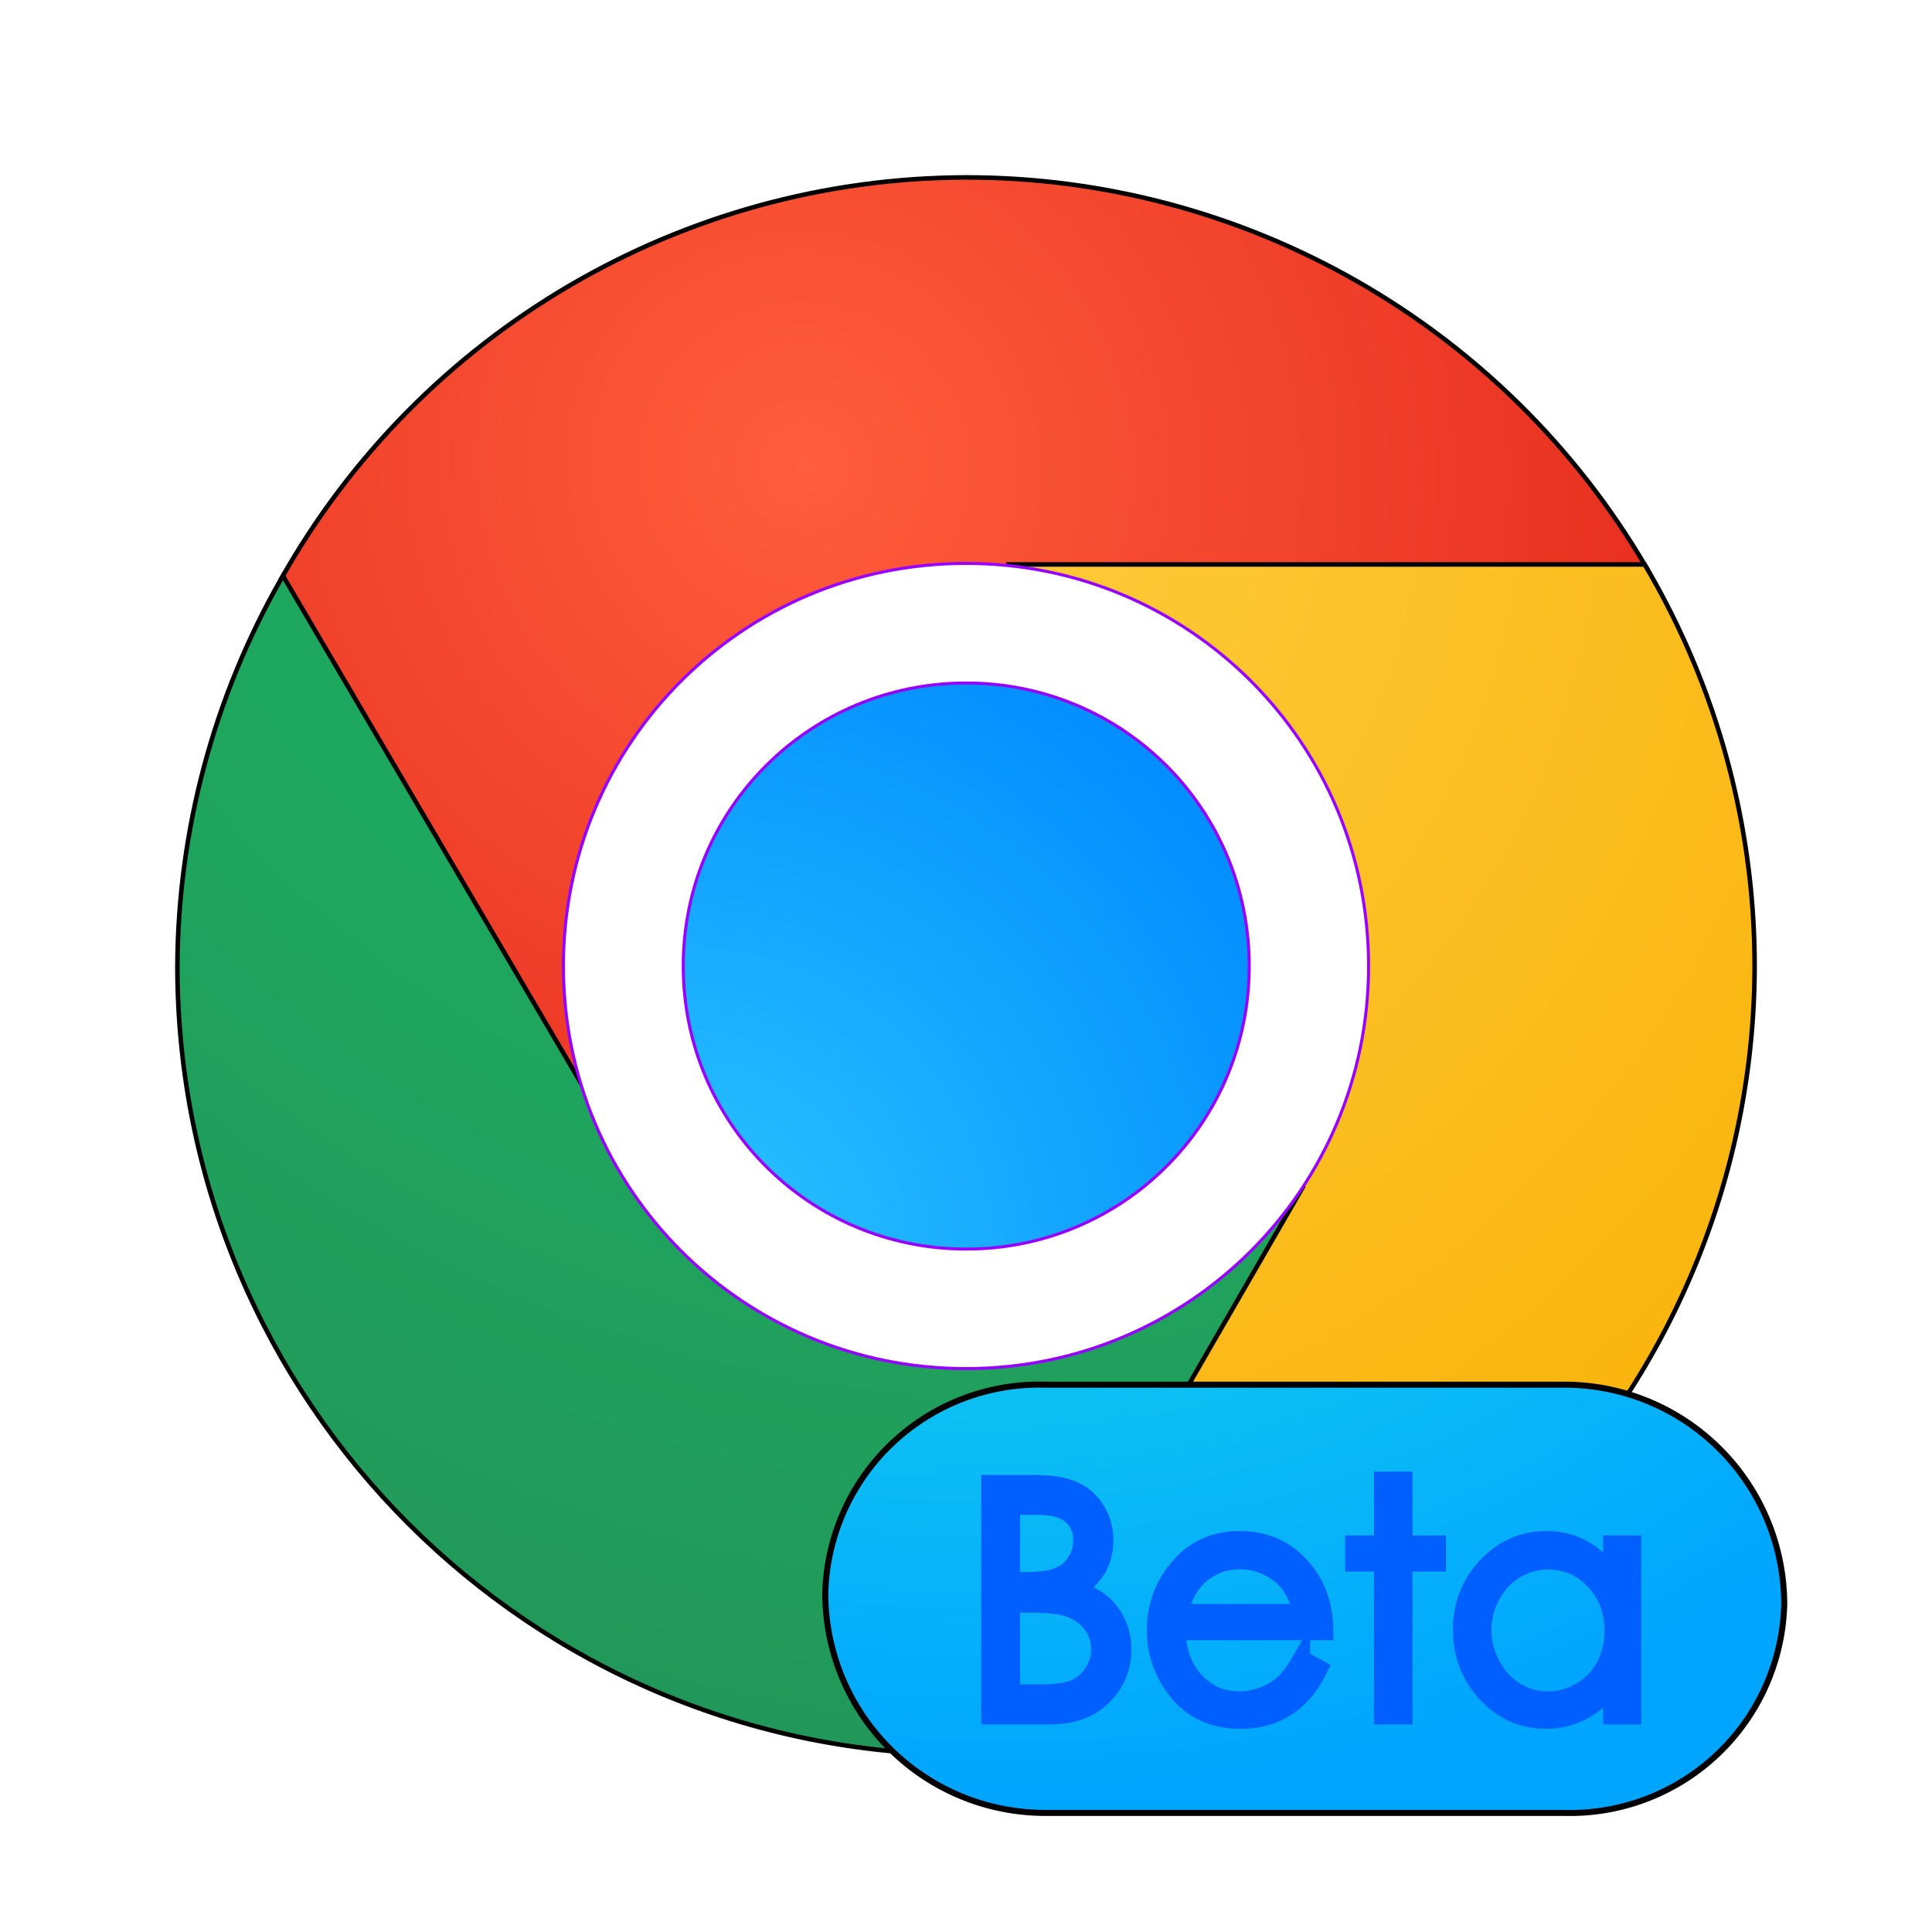 <?xml version="1.0" encoding="UTF-8" standalone="no"?>
<svg
   width="64"
   height="64"
   version="1"
   id="svg9"
   sodipodi:docname="google-chrome-beta.svg"
   inkscape:version="1.3.2 (091e20ef0f, 2023-11-25, custom)"
   xmlns:inkscape="http://www.inkscape.org/namespaces/inkscape"
   xmlns:sodipodi="http://sodipodi.sourceforge.net/DTD/sodipodi-0.dtd"
   xmlns:xlink="http://www.w3.org/1999/xlink"
   xmlns="http://www.w3.org/2000/svg"
   xmlns:svg="http://www.w3.org/2000/svg">
  <defs
     id="defs9">
    <linearGradient
       id="linearGradient6"
       inkscape:collect="always">
      <stop
         style="stop-color:#2bffd8;stop-opacity:1;"
         offset="0"
         id="stop5" />
      <stop
         style="stop-color:#00a5ff;stop-opacity:1;"
         offset="1"
         id="stop6" />
    </linearGradient>
    <inkscape:path-effect
       effect="fillet_chamfer"
       id="path-effect1"
       is_visible="true"
       lpeversion="1"
       nodesatellites_param="F,0,1,1,0,7.284,0,1 @ F,0,1,1,0,7.284,0,1 @ F,0,0,1,0,7.284,0,1 @ F,0,1,1,0,7.284,0,1"
       radius="0"
       unit="px"
       method="auto"
       mode="F"
       chamfer_steps="1"
       flexible="false"
       use_knot_distance="true"
       apply_no_radius="true"
       apply_with_radius="true"
       only_selected="false"
       hide_knots="false" />
    <rect
       x="14.839"
       y="37.821"
       width="40.088"
       height="17.609"
       id="rect9" />
    <clipPath
       clipPathUnits="userSpaceOnUse"
       id="clipPath1">
      <path
         d="m 32,5.963 c -14.425,0 -26.037,11.612 -26.037,26.037 0,14.425 11.612,26.037 26.037,26.037 14.425,0 26.037,-11.612 26.037,-26.037 0,-14.425 -11.612,-26.037 -26.037,-26.037 z"
         style="fill:url(#radialGradient1);stroke-width:2.367"
         id="path1" />
    </clipPath>
    <radialGradient
       inkscape:collect="always"
       xlink:href="#linearGradient9"
       id="radialGradient1"
       gradientUnits="userSpaceOnUse"
       gradientTransform="matrix(5.957,0,0,5.957,-139.319,-182.047)"
       cx="24.408"
       cy="40.411"
       fx="24.408"
       fy="40.411"
       r="11.125" />
    <linearGradient
       id="linearGradient9"
       inkscape:collect="always">
      <stop
         style="stop-color:#2bb4ff;stop-opacity:1;"
         offset="0"
         id="stop9" />
      <stop
         style="stop-color:#0087ff;stop-opacity:1;"
         offset="1"
         id="stop10" />
    </linearGradient>
    <clipPath
       clipPathUnits="userSpaceOnUse"
       id="clipPath2">
      <path
         d="m 32,5.963 c -14.425,0 -26.037,11.612 -26.037,26.037 0,14.425 11.612,26.037 26.037,26.037 14.425,0 26.037,-11.612 26.037,-26.037 0,-14.425 -11.612,-26.037 -26.037,-26.037 z"
         style="fill:url(#radialGradient2);stroke-width:2.367"
         id="path2" />
    </clipPath>
    <radialGradient
       inkscape:collect="always"
       xlink:href="#linearGradient9"
       id="radialGradient2"
       gradientUnits="userSpaceOnUse"
       gradientTransform="matrix(5.957,0,0,5.957,-139.319,-182.047)"
       cx="24.408"
       cy="40.411"
       fx="24.408"
       fy="40.411"
       r="11.125" />
    <clipPath
       clipPathUnits="userSpaceOnUse"
       id="clipPath3">
      <path
         d="m 32,5.963 c -14.425,0 -26.037,11.612 -26.037,26.037 0,14.425 11.612,26.037 26.037,26.037 14.425,0 26.037,-11.612 26.037,-26.037 0,-14.425 -11.612,-26.037 -26.037,-26.037 z"
         style="fill:url(#radialGradient3);stroke-width:2.367"
         id="path3" />
    </clipPath>
    <radialGradient
       inkscape:collect="always"
       xlink:href="#linearGradient9"
       id="radialGradient3"
       gradientUnits="userSpaceOnUse"
       gradientTransform="matrix(5.957,0,0,5.957,-139.319,-182.047)"
       cx="24.408"
       cy="40.411"
       fx="24.408"
       fy="40.411"
       r="11.125" />
    <filter
       inkscape:collect="always"
       style="color-interpolation-filters:sRGB"
       id="filter22"
       x="-0.076"
       y="-0.111"
       width="1.154"
       height="1.223">
      <feGaussianBlur
         inkscape:collect="always"
         stdDeviation="1.368"
         id="feGaussianBlur22" />
    </filter>
    <radialGradient
       inkscape:collect="always"
       xlink:href="#linearGradient11"
       id="radialGradient17"
       cx="26.631"
       cy="12.711"
       fx="26.631"
       fy="12.711"
       r="22.534"
       gradientTransform="matrix(-1.147,1.987,-2.026,-1.17,82.947,-22.618)"
       gradientUnits="userSpaceOnUse" />
    <linearGradient
       id="linearGradient11"
       inkscape:collect="always">
      <stop
         style="stop-color:#ff5d3b;stop-opacity:1;"
         offset="0"
         id="stop11" />
      <stop
         style="stop-color:#d40909;stop-opacity:1;"
         offset="1"
         id="stop12" />
    </linearGradient>
    <filter
       inkscape:collect="always"
       style="color-interpolation-filters:sRGB"
       id="filter23"
       x="-0.091"
       y="-0.092"
       width="1.181"
       height="1.181">
      <feGaussianBlur
         inkscape:collect="always"
         stdDeviation="1.368"
         id="feGaussianBlur23" />
    </filter>
    <radialGradient
       inkscape:collect="always"
       xlink:href="#linearGradient1"
       id="radialGradient18"
       cx="85.668"
       cy="17.224"
       fx="85.668"
       fy="17.224"
       r="18.67"
       gradientTransform="matrix(-1.385,2.399,-3.021,-1.744,197.305,-160.026)"
       gradientUnits="userSpaceOnUse" />
    <linearGradient
       id="linearGradient1"
       inkscape:collect="always">
      <stop
         style="stop-color:#1cb363;stop-opacity:1;"
         offset="0"
         id="stop3" />
      <stop
         style="stop-color:#239056;stop-opacity:1;"
         offset="1"
         id="stop4" />
    </linearGradient>
    <filter
       inkscape:collect="always"
       style="color-interpolation-filters:sRGB"
       id="filter24"
       x="-0.139"
       y="-0.087"
       width="1.273"
       height="1.175">
      <feGaussianBlur
         inkscape:collect="always"
         stdDeviation="1.368"
         id="feGaussianBlur24" />
    </filter>
    <radialGradient
       inkscape:collect="always"
       xlink:href="#linearGradient7"
       id="radialGradient19"
       cx="85.668"
       cy="24.316"
       fx="85.668"
       fy="24.316"
       r="12.8"
       gradientTransform="matrix(-2.02,3.499,-3.568,-2.06,286.44,-234.225)"
       gradientUnits="userSpaceOnUse" />
    <linearGradient
       id="linearGradient7"
       inkscape:collect="always">
      <stop
         style="stop-color:#ffce41;stop-opacity:1;"
         offset="0"
         id="stop7" />
      <stop
         style="stop-color:#f8ae00;stop-opacity:1;"
         offset="1"
         id="stop8" />
    </linearGradient>
    <radialGradient
       inkscape:collect="always"
       xlink:href="#linearGradient2"
       id="radialGradient10-5-7"
       cx="24.408"
       cy="40.411"
       fx="24.408"
       fy="40.411"
       r="11.125"
       gradientUnits="userSpaceOnUse"
       gradientTransform="matrix(2.145,0,0,2.145,-29.682,-45.074)" />
    <linearGradient
       id="linearGradient2"
       inkscape:collect="always">
      <stop
         style="stop-color:#2bc4ff;stop-opacity:1;"
         offset="0"
         id="stop1" />
      <stop
         style="stop-color:#008bff;stop-opacity:1;"
         offset="1"
         id="stop2" />
    </linearGradient>
    <filter
       inkscape:collect="always"
       style="color-interpolation-filters:sRGB"
       id="filter25"
       x="-0.041"
       y="-0.041"
       width="1.081"
       height="1.081">
      <feGaussianBlur
         inkscape:collect="always"
         stdDeviation="0.431"
         id="feGaussianBlur25" />
    </filter>
    <radialGradient
       inkscape:collect="always"
       xlink:href="#linearGradient6"
       id="radialGradient6"
       cx="59.38"
       cy="35.663"
       fx="59.38"
       fy="35.663"
       r="15.883"
       gradientTransform="matrix(-1.318,2.283,-2.713,-1.566,204.63,-64.27)"
       gradientUnits="userSpaceOnUse" />
    <inkscape:path-effect
       effect="fillet_chamfer"
       id="path-effect1-5"
       is_visible="true"
       lpeversion="1"
       nodesatellites_param="F,0,1,1,0,7.284,0,1 @ F,0,1,1,0,7.284,0,1 @ F,0,0,1,0,7.284,0,1 @ F,0,1,1,0,7.284,0,1"
       radius="0"
       unit="px"
       method="auto"
       mode="F"
       chamfer_steps="1"
       flexible="false"
       use_knot_distance="true"
       apply_no_radius="true"
       apply_with_radius="true"
       only_selected="false"
       hide_knots="false" />
    <filter
       inkscape:collect="always"
       style="color-interpolation-filters:sRGB"
       id="filter6"
       x="-0.123"
       y="-0.276"
       width="1.247"
       height="1.552">
      <feGaussianBlur
         inkscape:collect="always"
         stdDeviation="1.591"
         id="feGaussianBlur6" />
    </filter>
  </defs>
  <sodipodi:namedview
     id="namedview9"
     pagecolor="#505050"
     bordercolor="#eeeeee"
     borderopacity="1"
     inkscape:showpageshadow="0"
     inkscape:pageopacity="0"
     inkscape:pagecheckerboard="0"
     inkscape:deskcolor="#505050"
     inkscape:zoom="9.4244076"
     inkscape:cx="38.463956"
     inkscape:cy="38.198687"
     inkscape:window-width="1920"
     inkscape:window-height="1020"
     inkscape:window-x="0"
     inkscape:window-y="0"
     inkscape:window-maximized="1"
     inkscape:current-layer="svg9"
     showgrid="false" />
  <g
     id="g1">
    <g
       id="g2">
      <path
         id="path13-9"
         style="fill:none;fill-opacity:1;stroke:#000000;stroke-width:0.3;stroke-dasharray:none;filter:url(#filter22)"
         d="M 32,5.951 C 22.624,5.977 13.985,11.041 9.381,19.209 l 2.246,11.941 8.152,5.783 13.771,-18.16 13.502,4.262 7.396,-4.241 C 49.77,10.839 41.23,5.953 32,5.951 Z"
         sodipodi:nodetypes="cccccccc" />
      <path
         id="path13"
         style="fill:url(#radialGradient17);fill-opacity:1;stroke:#000000;stroke-width:0;stroke-dasharray:none"
         d="M 32,5.951 C 22.624,5.977 13.985,11.041 9.381,19.209 l 2.246,11.941 8.152,5.783 13.771,-18.16 13.502,4.262 7.396,-4.241 C 49.77,10.839 41.23,5.953 32,5.951 Z"
         sodipodi:nodetypes="cccccccc" />
      <path
         id="path13-3-2"
         style="fill:none;fill-opacity:1;stroke:#000000;stroke-width:0.3;stroke-dasharray:none;filter:url(#filter23)"
         d="M 9.373,19.223 C 7.152,23.116 5.973,27.517 5.951,32 c 7.07e-5,14.386 11.662,26.049 26.049,26.049 0.164,-0.01 0.327,-0.022 0.49,-0.035 L 43.849,50.253 43.291,39.348 19.779,36.934 Z"
         sodipodi:nodetypes="cccccccc" />
      <path
         id="path13-3"
         style="fill:url(#radialGradient18);fill-opacity:1;stroke:#000000;stroke-width:0;stroke-dasharray:none"
         d="M 9.373,19.223 C 7.152,23.116 5.973,27.517 5.951,32 c 7.07e-5,14.386 11.662,26.049 26.049,26.049 0.164,-0.01 0.327,-0.022 0.49,-0.035 L 43.849,50.253 43.291,39.348 19.779,36.934 Z"
         sodipodi:nodetypes="cccccccc" />
      <path
         id="path13-3-6-0"
         style="fill:none;fill-opacity:1;stroke:#000000;stroke-width:0.3;stroke-dasharray:none;filter:url(#filter24)"
         d="M 33.551,18.773 43.25,39.314 32.449,58.016 A 26.049,26.049 0 0 0 58.049,32 26.049,26.049 0 0 0 54.438,18.773 Z" />
      <path
         id="path13-3-6"
         style="fill:url(#radialGradient19);fill-opacity:1;stroke:#000000;stroke-width:0;stroke-dasharray:none"
         d="M 33.551,18.773 43.25,39.314 32.449,58.016 A 26.049,26.049 0 0 0 58.049,32 26.049,26.049 0 0 0 54.438,18.773 Z" />
      <path
         d="m 32,18.664 c -7.388,0 -13.336,5.948 -13.336,13.336 0,7.388 5.948,13.336 13.336,13.336 7.388,0 13.336,-5.948 13.336,-13.336 0,-7.388 -5.948,-13.336 -13.336,-13.336 z"
         style="fill:#ffffff;fill-opacity:1;stroke-width:1.141;stroke-dasharray:none"
         id="path6-1-3"
         sodipodi:nodetypes="sssss" />
      <path
         d="m 32.008,22.625 c -5.194,0 -9.376,4.181 -9.376,9.376 0,5.194 4.181,9.376 9.376,9.376 5.194,0 9.376,-4.181 9.376,-9.376 0,-5.194 -4.181,-9.376 -9.376,-9.376 z"
         style="fill:url(#radialGradient10-5-7);stroke-width:0.852"
         id="path5-2-7" />
      <path
         id="path6-1-3-2"
         style="fill:none;fill-opacity:1;stroke:#9800ff;stroke-width:0.1;stroke-dasharray:none;stroke-opacity:1;filter:url(#filter25)"
         d="m 32,18.664 c -7.388,0 -13.336,5.948 -13.336,13.336 0,7.388 5.948,13.336 13.336,13.336 C 39.388,45.336 45.336,39.388 45.336,32 45.336,24.612 39.388,18.664 32,18.664 Z M 32.008,22.625 c 5.194,0 9.375,4.183 9.375,9.377 0,5.194 -4.181,9.375 -9.375,9.375 -5.194,0 -9.375,-4.181 -9.375,-9.375 0,-5.194 4.181,-9.377 9.375,-9.377 z" />
    </g>
  </g>
  <path
     id="rect1"
     style="fill:url(#radialGradient6);stroke:none;stroke-width:0.7;stroke-linecap:round"
     d="m 37.585,45.869 h 17.199 a 7.284,7.284 45 0 1 7.284,7.284 7.096,7.096 136.542 0 1 -7.284,6.902 l -17.199,0 a 7.284,7.284 45 0 1 -7.284,-7.284 7.096,7.096 136.542 0 1 7.284,-6.902 z"
     inkscape:path-effect="#path-effect1"
     inkscape:original-d="M 30.301052,45.869232 H 62.06757 V 60.055225 H 30.301052 Z"
     transform="translate(-2.963)" />
  <path
     id="rect1-5"
     style="mix-blend-mode:normal;fill:none;fill-opacity:1;stroke:#000000;stroke-width:0.2;stroke-linecap:round;stroke-dasharray:none;stroke-opacity:1;filter:url(#filter6)"
     d="m 37.585,45.869 h 17.199 a 7.284,7.284 45 0 1 7.284,7.284 7.096,7.096 136.542 0 1 -7.284,6.902 l -17.199,0 a 7.284,7.284 45 0 1 -7.284,-7.284 7.096,7.096 136.542 0 1 7.284,-6.902 z"
     inkscape:path-effect="#path-effect1-5"
     inkscape:original-d="M 30.301052,45.869232 H 62.06757 V 60.055225 H 30.301052 Z"
     transform="translate(-2.963)" />
  <path
     d="m 32.789,49.144 h 1.45 q 0.875,0 1.345,0.22 0.47,0.214 0.74,0.664 0.275,0.45 0.275,0.999 0,0.513 -0.24,0.936 -0.24,0.418 -0.705,0.68 0.575,0.204 0.885,0.481 0.31,0.272 0.48,0.664 0.175,0.387 0.175,0.842 0,0.926 -0.65,1.569 -0.645,0.638 -1.735,0.638 h -2.02 z m 0.72,0.753 v 2.463 h 0.42 q 0.765,0 1.125,-0.146 0.36,-0.152 0.57,-0.471 0.21,-0.324 0.21,-0.716 0,-0.528 -0.355,-0.826 -0.35,-0.303 -1.12,-0.303 z m 0,3.237 v 2.949 h 0.91 q 0.805,0 1.18,-0.162 0.375,-0.167 0.6,-0.518 0.23,-0.35 0.23,-0.758 0,-0.513 -0.32,-0.894 -0.32,-0.382 -0.88,-0.523 -0.375,-0.094 -1.305,-0.094 z m 9.606,1.815 0.59,0.324 q -0.29,0.596 -0.67,0.962 -0.38,0.366 -0.855,0.56 -0.475,0.188 -1.075,0.188 -1.33,0 -2.08,-0.91 -0.75,-0.915 -0.75,-2.066 0,-1.083 0.635,-1.93 0.805,-1.077 2.155,-1.077 1.39,0 2.22,1.103 0.59,0.779 0.6,1.945 h -4.89 q 0.02,0.994 0.605,1.632 0.585,0.633 1.445,0.633 0.415,0 0.805,-0.152 0.395,-0.152 0.67,-0.403 0.275,-0.251 0.595,-0.811 z m 0,-1.532 q -0.14,-0.586 -0.41,-0.936 -0.265,-0.35 -0.705,-0.565 -0.44,-0.214 -0.925,-0.214 -0.8,0 -1.375,0.539 -0.42,0.392 -0.635,1.177 z m 2.685,-4.382 h 0.705 v 2.113 h 1.11 v 0.628 h -1.11 v 5.062 H 45.8 v -5.062 h -0.955 v -0.628 h 0.955 z m 8.281,2.113 v 5.69 h -0.69 v -0.978 q -0.44,0.56 -0.99,0.842 -0.545,0.282 -1.195,0.282 -1.155,0 -1.975,-0.873 Q 48.415,55.231 48.415,53.976 q 0,-1.229 0.825,-2.102 0.825,-0.873 1.985,-0.873 0.67,0 1.21,0.298 0.545,0.298 0.955,0.894 v -1.046 z m -2.8,0.56 q -0.585,0 -1.08,0.303 -0.495,0.298 -0.79,0.842 -0.29,0.544 -0.29,1.151 0,0.601 0.295,1.151 0.295,0.549 0.79,0.858 0.5,0.303 1.07,0.303 0.575,0 1.09,-0.303 0.515,-0.303 0.79,-0.821 0.28,-0.518 0.28,-1.166 0,-0.988 -0.625,-1.653 -0.62,-0.664 -1.53,-0.664 z"
     id="text9"
     style="font-family:'Century Gothic';-inkscape-font-specification:'Century Gothic';white-space:pre;opacity:1;mix-blend-mode:normal;fill:#0060ff;stroke:#0060ff;stroke-width:0.57;stroke-linecap:round;stroke-linejoin:miter;stroke-dasharray:none;paint-order:normal;fill-opacity:1;stroke-opacity:1"
     aria-label="Beta" />
</svg>
